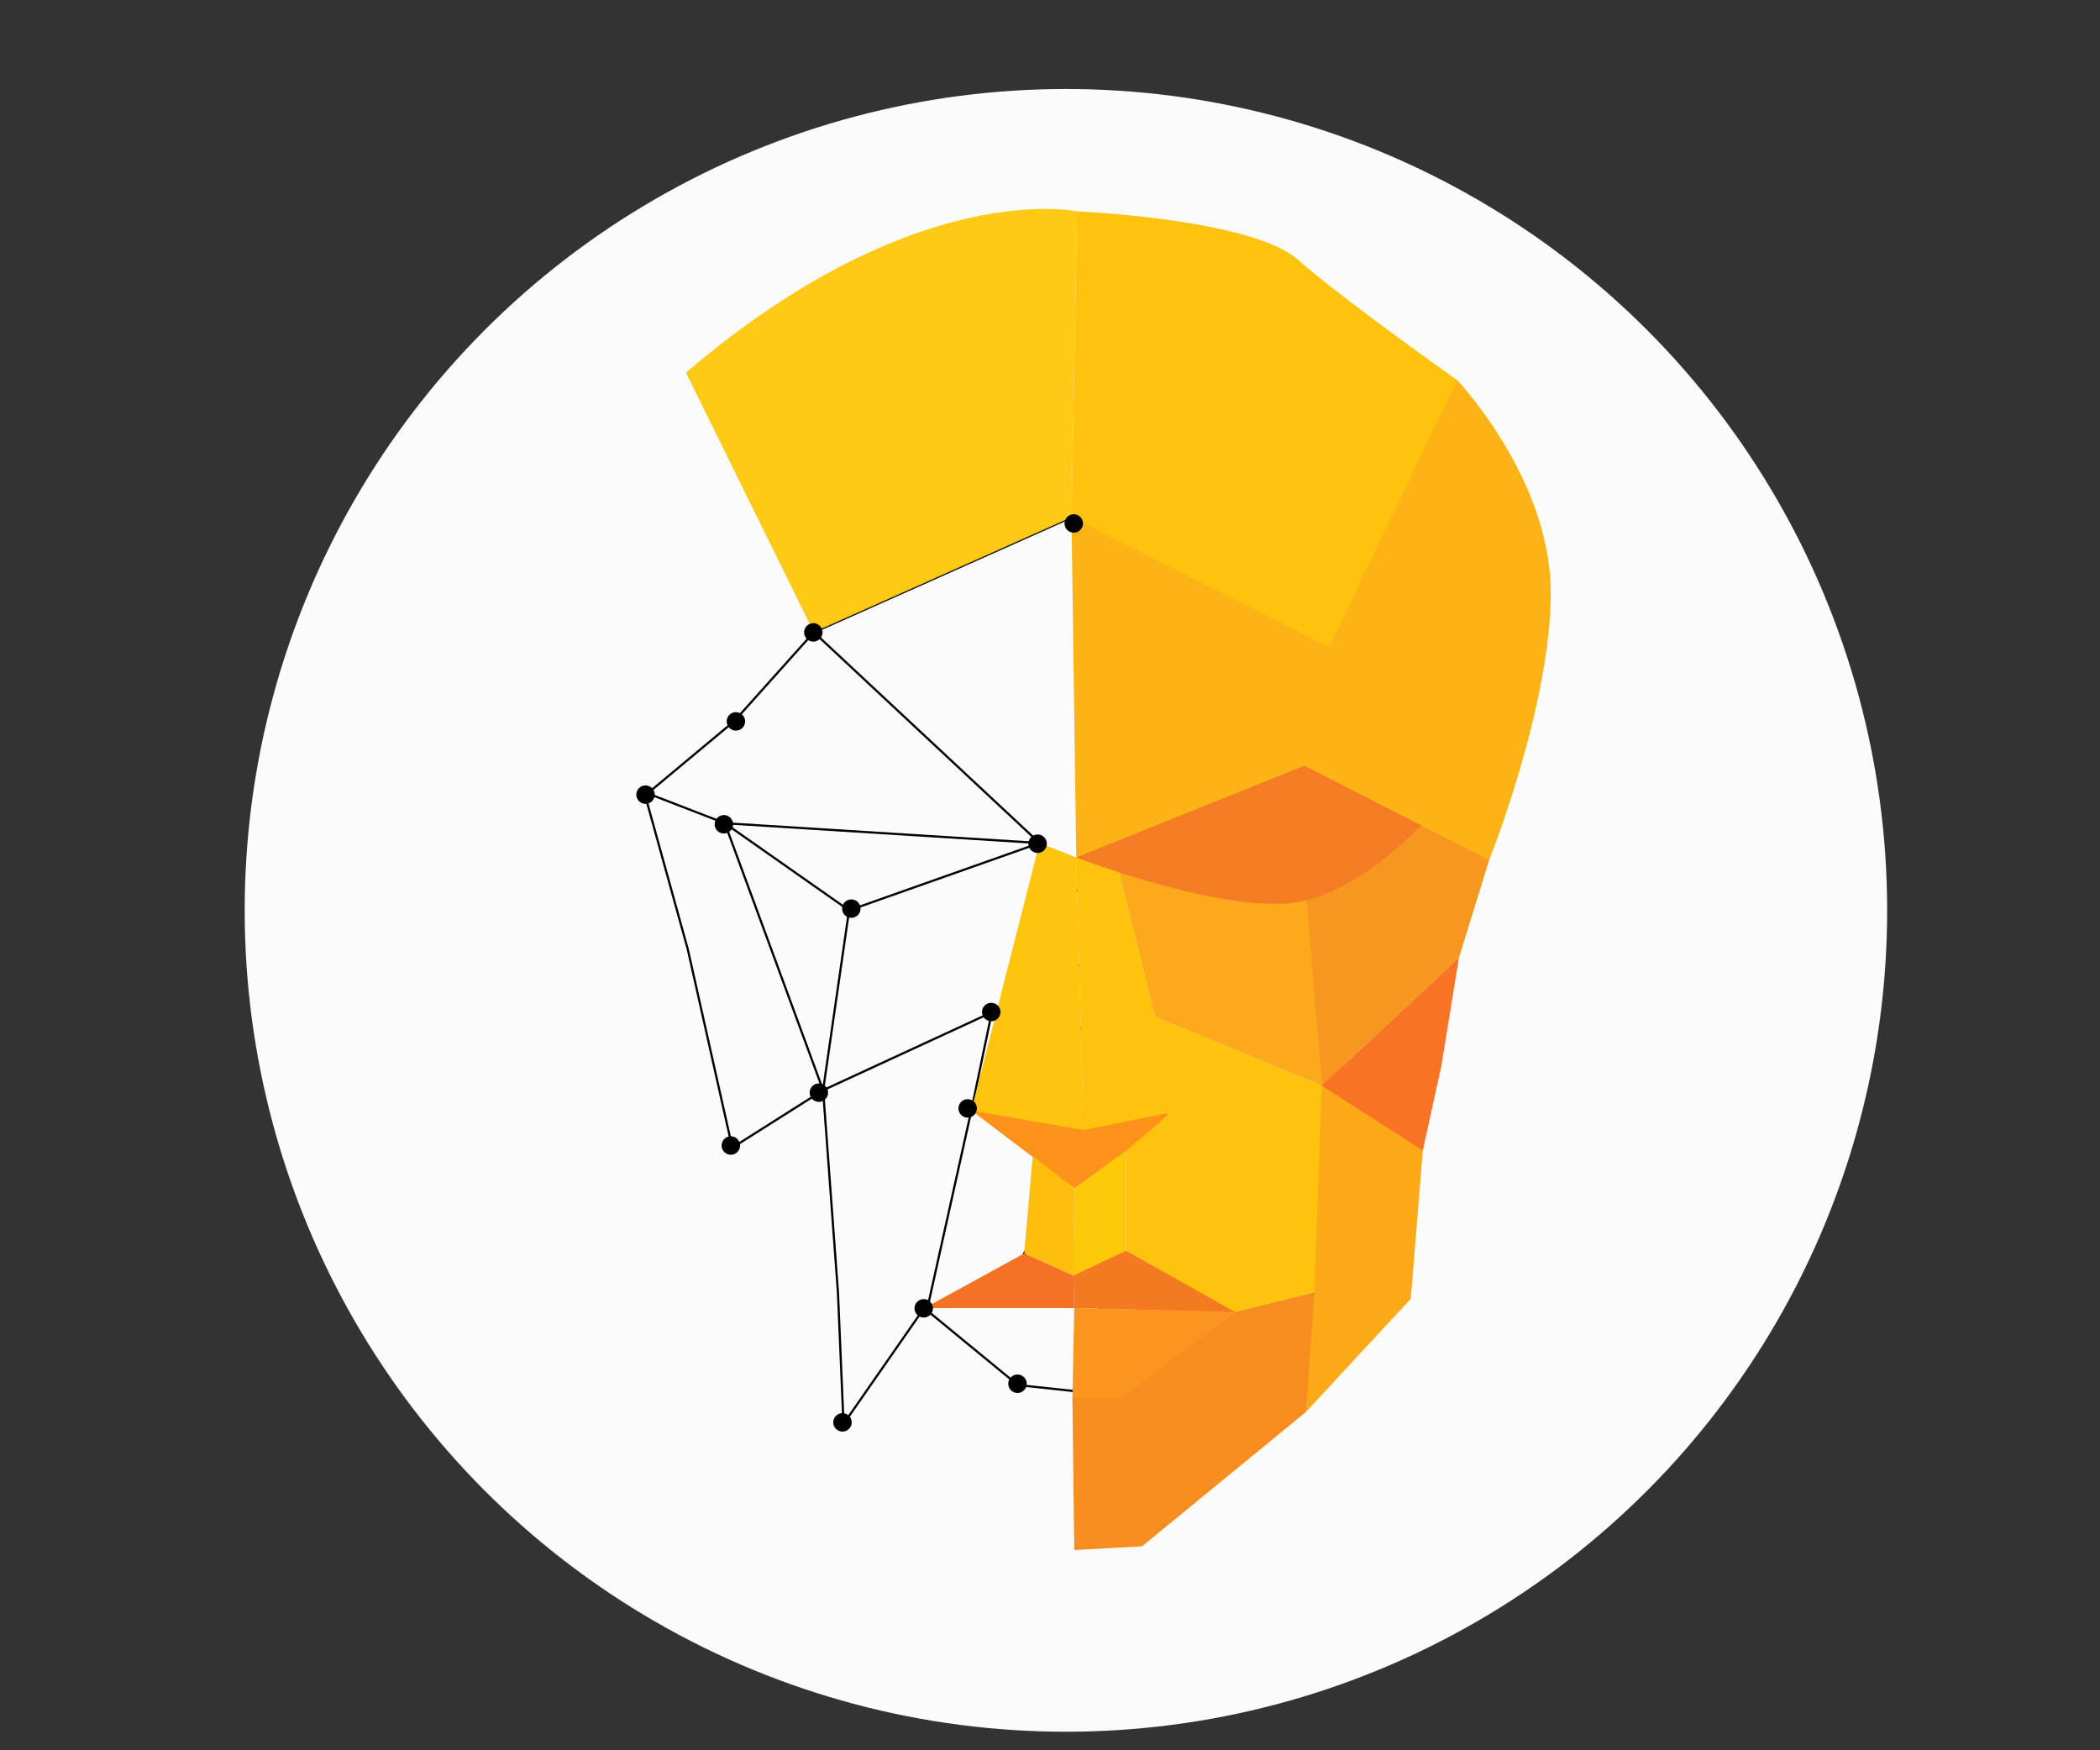 <?xml version="1.0" encoding="UTF-8" standalone="no"?>
<svg
   xmlns:dc="http://purl.org/dc/elements/1.1/"
   xmlns:cc="http://creativecommons.org/ns#"
   xmlns:rdf="http://www.w3.org/1999/02/22-rdf-syntax-ns#"
   xmlns:svg="http://www.w3.org/2000/svg"
   xmlns="http://www.w3.org/2000/svg"
   xmlns:sodipodi="http://sodipodi.sourceforge.net/DTD/sodipodi-0.dtd"
   xmlns:inkscape="http://www.inkscape.org/namespaces/inkscape"
   version="1.1"
   viewBox="0 0 480 400"
   id="svg84"
   sodipodi:docname="logo_svg.svg"
   inkscape:export-filename="D:\Skripsi - Tugas Akhir\logo_svg_white_bg.png"
   inkscape:export-xdpi="300"
   inkscape:export-ydpi="300"
   inkscape:version="0.92.4 (5da689c313, 2019-01-14)">
  <rect x="0" y="0" width="480" height="400" fill="#333333" stroke="none"/>
  <defs
     id="defs88" />
  <sodipodi:namedview
     pagecolor="#ffffff"
     bordercolor="#666666"
     borderopacity="1"
     objecttolerance="10"
     gridtolerance="10"
     guidetolerance="10"
     inkscape:pageopacity="0"
     inkscape:pageshadow="2"
     inkscape:window-width="1920"
     inkscape:window-height="1001"
     id="namedview86"
     showgrid="false"
     inkscape:zoom="0.59"
     inkscape:cx="235.76271"
     inkscape:cy="200"
     inkscape:window-x="-9"
     inkscape:window-y="-9"
     inkscape:window-maximized="1"
     inkscape:current-layer="svg84" />
  <circle
     cx="243.64"
     cy="208.05"
     r="187.71"
     id="circle2"
     fill="#fff"
     opacity=".98" />
  <g
     id="g82">
    <g
       stroke="#000"
       stroke-width=".5"
       id="g20">
      <path
         d="m244.92 118.22-58.898 26.271-18.22 20.339-20.339 16.949 9.746 35.169 10.169 45.339 20.763-13.136 3.39 46.186 1.271 30.085 18.432-26.483 21.398 17.585 23.517 2.542-7.839-35.593-14.195 2.966 18.432-36.017-30.523 3.361 32.218-24.124-27.542 1.695 29.237-15.678-18.332-23.016-43.532 15.389-28.39-19.915-18.644-7.203"
         fill="none"
         id="path4" />
      <g
         stroke-linecap="round"
         stroke-linejoin="round"
         id="g14">
        <circle
           cx="147.55"
           cy="181.6"
           r="1.861"
           id="circle6" />
        <circle
           cx="165.46"
           cy="188.38"
           r="1.861"
           id="circle8" />
        <circle
           cx="168.21"
           cy="164.86"
           r="1.861"
           id="circle10" />
        <circle
           cx="194.59"
           cy="207.65"
           r="1.861"
           id="circle12" />
      </g>
      <path
         d="m188.14 249.15 38.559-17.797-4.675 22.429-9.943 44.732"
         fill="none"
         id="path16" />
      <path
         d="m194.07 208.05-5.932 41.102-22.458-61.017 71.922 4.526-51.583-48.17"
         fill="none"
         id="path18" />
    </g>
    <path
       d="m222.02 253.78 23.531 17.825 24.364-19.492-47.896 1.666"
       opacity="0"
       stroke-width="1px"
       id="path22" />
    <path
       d="m222.02 253.78 23.531 17.825 25-17.373z"
       fill="#ff9219"
       id="path24" />
    <path
       d="m325.21 262.92-2.754 33.898-23.941 25.847 3.602-84.746 23.093 25"
       fill="#fba917"
       id="path26" />
    <path
       d="m257.42 262.92v22.881l-12.129 6.303 0.257-20.491z"
       fill="#fbc908"
       id="path28" />
    <path
       d="m236.05 264.18-1.943 22.261 11.229 5.085 0.212-19.915z"
       fill="#ffbd0d"
       id="path30" />
    <path
       d="m212.08 298.52 22.034-12.076 11.229 5.085 0.212 7.415h-34.322"
       fill="#f47223"
       id="path32" />
    <path
       d="m245.34 291.53 12.076-5.72 25.424 14.142-37.289-1.006z"
       fill="#f37a20"
       id="path34" />
    <path
       d="m300.42 295.34-1.907 27.331-37.5 30.72-15.466 0.847-0.424-34.746 11.017-0.424 26.059-19.28z"
       fill="#f68d1e"
       id="path36" />
    <path
       d="m282.2 299.79-25.834 19.655-11.242 0.049 0.424-20.551z"
       fill="#fa961f"
       id="path38" />
    <circle
       cx="251.27"
       cy="202.97"
       r="169.92"
       fill="none"
       id="circle40" />
    <path
       d="m340.37 196.56-6.896 22.299-31.356 29.237-4.237-47.034 31.992-25.424z"
       fill="#f8971f"
       id="path42" />
    <path
       d="m255.08 196.61 8.898 35.805 38.136 15.678-4.661-56.568z"
       fill="#fcaa1b"
       id="path44" />
    <path
       d="m333.47 218.86-4.025 24.788-4.237 19.28-23.093-14.831z"
       fill="#f97324"
       id="path46" />
    <path
       d="m245.99 195.96 9.095 0.652 8.898 35.805 38.136 15.678-1.695 47.246-18.22 4.449-24.788-13.983v-22.881s10.381-8.475 9.534-8.475c-0.847 0-19.28 3.814-19.28 3.814z"
       fill="#ffc20d"
       id="path48" />
    <path
       d="m245.99 195.96-8.389-3.296-15.58 61.123 25.65 4.478-1.68-62.305"
       fill="#ffc40e"
       id="path50" />
    <path
       d="m245.99 195.96s31.977 12.305 49.138 10.398 34.11-22.458 34.11-22.458l-39.195-22.034z"
       fill="#f47c24"
       id="path52" />
    <path
       d="m333.05 86.864s21.401 22.503 21.401 48.57-14.082 61.123-14.082 61.123l-42.247-21.573-52.134 20.974-1.074-77.737z"
       fill="#fdb316"
       id="path54" />
    <path
       d="m156.78 85.169 29.237 59.322 58.898-26.271 1.271-69.915s-36.864-8.051-89.407 36.864z"
       fill="#ffc80c"
       opacity=".96"
       id="path56" />
    <path
       d="m246.19 48.305s39.831 1.695 50.424 11.017c10.593 9.322 36.441 27.542 36.441 27.542l-29.237 61.017-58.898-29.661z"
       fill="#ffc20d"
       id="path58" />
    <g
       stroke="#000"
       stroke-linecap="round"
       stroke-linejoin="round"
       stroke-width=".5"
       id="g80">
      <circle
         cx="237.17"
         cy="192.82"
         r="1.861"
         id="circle60" />
      <circle
         cx="185.9"
         cy="144.52"
         r="1.861"
         id="circle62" />
      <circle
         cx="167.05"
         cy="261.79"
         r="1.861"
         id="circle64" />
      <circle
         cx="187.17"
         cy="249.71"
         r="1.861"
         id="circle66" />
      <circle
         cx="192.57"
         cy="325.06"
         r="1.861"
         id="circle68" />
      <circle
         cx="211.14"
         cy="299"
         r="1.861"
         id="circle70" />
      <circle
         cx="232.57"
         cy="316.23"
         r="1.861"
         id="circle72" />
      <circle
         cx="221.18"
         cy="253.31"
         r="1.861"
         id="circle74" />
      <circle
         cx="226.57"
         cy="231.28"
         r="1.861"
         id="circle76" />
      <circle
         cx="245.43"
         cy="119.63"
         r="1.861"
         id="circle78" />
    </g>
  </g>
</svg>

